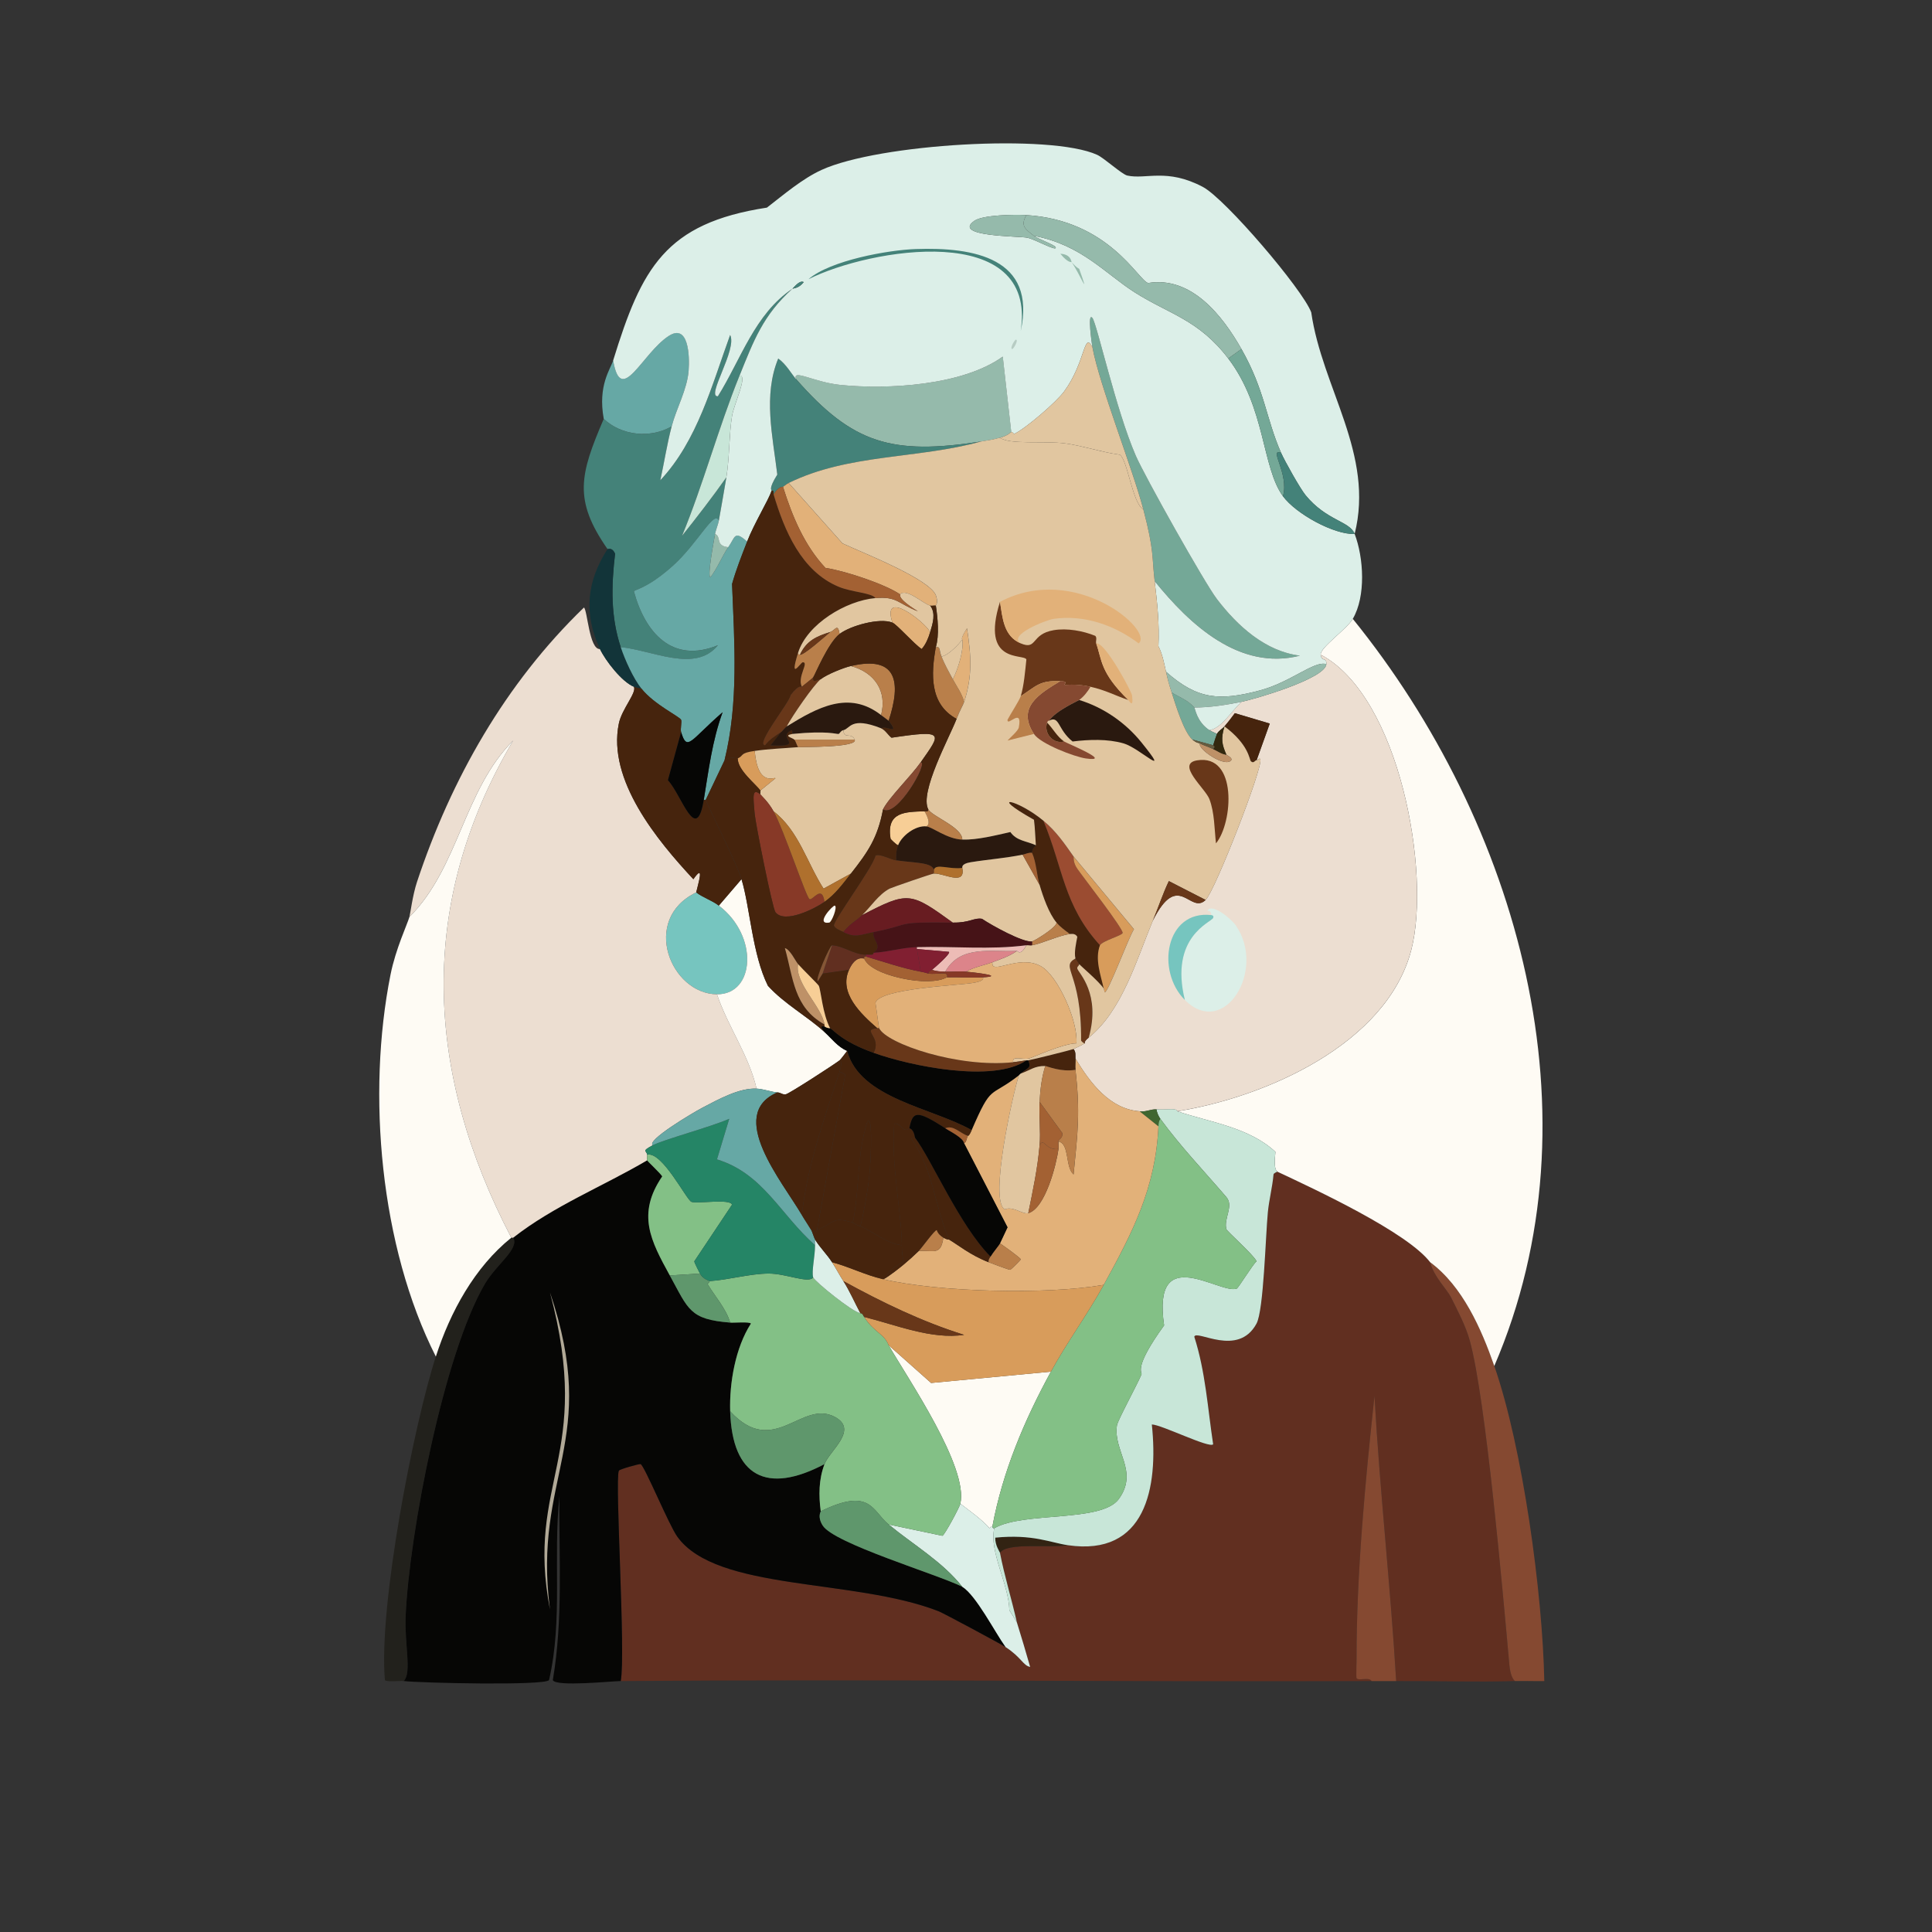 <?xml version="1.0" encoding="UTF-8"?>
<svg id="Layer_1" data-name="Layer 1" xmlns="http://www.w3.org/2000/svg" viewBox="0 0 1186.94 1186.94">
  <rect x="0" y="0" width="1186.94" height="1186.94" fill="#333333" stroke="none"/>
  <defs>
    <style>
      .great_grandmother-cls-1 {
        fill: #f7ce96;
      }

      .great_grandmother-cls-1, .great_grandmother-cls-2, .great_grandmother-cls-3, .great_grandmother-cls-4, .great_grandmother-cls-5, .great_grandmother-cls-6, .great_grandmother-cls-7, .great_grandmother-cls-8, .great_grandmother-cls-9, .great_grandmother-cls-10, .great_grandmother-cls-11, .great_grandmother-cls-12, .great_grandmother-cls-13, .great_grandmother-cls-14, .great_grandmother-cls-15, .great_grandmother-cls-16, .great_grandmother-cls-17, .great_grandmother-cls-18, .great_grandmother-cls-19, .great_grandmother-cls-20, .great_grandmother-cls-21, .great_grandmother-cls-22, .great_grandmother-cls-23, .great_grandmother-cls-24, .great_grandmother-cls-25, .great_grandmother-cls-26, .great_grandmother-cls-27, .great_grandmother-cls-28, .great_grandmother-cls-29, .great_grandmother-cls-30, .great_grandmother-cls-31, .great_grandmother-cls-32, .great_grandmother-cls-33, .great_grandmother-cls-34, .great_grandmother-cls-35, .great_grandmother-cls-36, .great_grandmother-cls-37, .great_grandmother-cls-38, .great_grandmother-cls-39, .great_grandmother-cls-40, .great_grandmother-cls-41, .great_grandmother-cls-42 {
        stroke-width: 0px;
      }

      .great_grandmother-cls-2 {
        fill: #5f976c;
      }

      .great_grandmother-cls-3 {
        fill: #46240d;
      }

      .great_grandmother-cls-4 {
        fill: #74a897;
      }

      .great_grandmother-cls-5 {
        fill: #612f20;
      }

      .great_grandmother-cls-6 {
        fill: #76c5bf;
      }

      .great_grandmother-cls-7 {
        fill: #2a190f;
      }

      .great_grandmother-cls-8 {
        fill: #873927;
      }

      .great_grandmother-cls-9 {
        fill: #461317;
      }

      .great_grandmother-cls-10 {
        fill: #9b4c31;
      }

      .great_grandmother-cls-11 {
        fill: #95baab;
      }

      .great_grandmother-cls-12 {
        fill: #a36133;
      }

      .great_grandmother-cls-13 {
        fill: #322313;
      }

      .great_grandmother-cls-14 {
        fill: #258566;
      }

      .great_grandmother-cls-15 {
        fill: #448279;
      }

      .great_grandmother-cls-16 {
        fill: #3f6630;
      }

      .great_grandmother-cls-17 {
        fill: #22211c;
      }

      .great_grandmother-cls-18 {
        fill: #123439;
      }

      .great_grandmother-cls-19 {
        fill: #dcefe8;
      }

      .great_grandmother-cls-20 {
        fill: #d89c5b;
      }

      .great_grandmother-cls-21 {
        fill: #e2b179;
      }

      .great_grandmother-cls-22 {
        fill: #e1c6a0;
      }

      .great_grandmother-cls-23 {
        fill: #c8e6d8;
      }

      .great_grandmother-cls-24 {
        fill: #dc848a;
      }

      .great_grandmother-cls-25 {
        fill: #be9167;
      }

      .great_grandmother-cls-26 {
        fill: #af702d;
      }

      .great_grandmother-cls-27 {
        fill: #b1a997;
      }

      .great_grandmother-cls-28 {
        fill: #b7ccc3;
      }

      .great_grandmother-cls-29 {
        fill: #b97f4a;
      }

      .great_grandmother-cls-30 {
        fill: #33280e;
      }

      .great_grandmother-cls-31 {
        fill: #811f31;
      }

      .great_grandmother-cls-32 {
        fill: #854931;
      }

      .great_grandmother-cls-33 {
        fill: #83c086;
      }

      .great_grandmother-cls-34 {
        fill: #855635;
      }

      .great_grandmother-cls-35 {
        fill: #655c3f;
      }

      .great_grandmother-cls-36 {
        fill: #ecded1;
      }

      .great_grandmother-cls-37 {
        fill: #edbcb6;
      }

      .great_grandmother-cls-38 {
        fill: #fefbf4;
      }

      .great_grandmother-cls-39 {
        fill: #060605;
      }

      .great_grandmother-cls-40 {
        fill: #681c21;
      }

      .great_grandmother-cls-41 {
        fill: #66a8a5;
      }

      .great_grandmother-cls-42 {
        fill: #683719;
      }
    </style>
  </defs>
  <g>
    <g>
      <path class="great_grandmother-cls-5" d="m878.62,775.45c2.28,8.96,10.41,16.75,12.75,21.44,4.15,8.3,9.13,17.72,11.59,26.66,9.89,35.97,20.33,155.02,24.34,199.37.23,2.54,1.09,8.14,3.48,9.85-24.27.7-48.73-.12-73.02,0-3.45-57.99-10.05-116.62-13.33-175.03-5.66,52.17-11.08,109.32-11.01,161.7,0,1.98-.33,11.12,0,11.59,1.28,1.82,7.78-1,9.27,1.74-153.76.55-307.58-1.19-461.33,0,3.16-16.7-3.75-123.32-1.16-129.24.4-.91,12.67-4.28,13.33-4.06,2.37.79,17.39,37.39,22.6,44.63,24.29,33.69,108.32,25.42,160.54,45.79,2.78,1.09,37.97,19.95,41.15,22.02,9.72,6.33,10.81,11.46,15.07,12.17-2.57-9.14-5.32-18.17-8.11-27.24-3.24-14.4-7.6-28.38-10.43-42.89,4.4-6.5,29.58-2.82,41.73-4.64,47.83,7,55.67-35.24,51.58-74.18,5.91.1,35.56,14.9,37.67,12.17-3.36-22.11-4.71-44.67-11.59-66.07,1.18-4.74,26.93,12.98,38.25-8.11,4.41-8.21,5.52-53.47,6.95-68.39.74-7.67,2.79-15.34,3.48-23.18.08-.9,2.31-1.59,2.32-1.74,23.35,10.94,79.62,37.12,93.89,55.64Z"/>
      <path class="great_grandmother-cls-32" d="m918.03,839.21c17.42,49.95,29.68,139.59,30.72,193.57-5.98.12-11.99-.17-17.97,0-2.39-1.71-3.25-7.31-3.48-9.85-4.01-44.35-14.45-163.4-24.34-199.37-2.46-8.94-7.44-18.36-11.59-26.66-2.35-4.69-10.47-12.48-12.75-21.44,19.95,14.73,31.48,41,39.41,63.75Z"/>
      <path class="great_grandmother-cls-32" d="m857.75,1032.78c-5.02.02-10.05-.02-15.07,0-1.5-2.74-7.99.08-9.27-1.74-.33-.47,0-9.61,0-11.59-.07-52.38,5.35-109.53,11.01-161.7,3.28,58.4,9.88,117.04,13.33,175.03Z"/>
      <path class="great_grandmother-cls-13" d="m656.06,949.32c-12.15,1.81-37.33-1.87-41.73,4.64-.09-.48-3.03-4.59-2.9-9.27,23.04-2.3,33.93,3.07,44.63,4.64Z"/>
    </g>
    <g>
      <path class="great_grandmother-cls-17" d="m248.05,1032.78c-2.22-.26-10.68.71-11.59-.58-3.99-45.75,17.7-156.67,31.3-198.79,8.82-27.34,23.77-54.86,46.36-73.02.24-.19.92.19,1.16,0,3.96,6.85-10.3,16.34-17.39,28.4-25.26,42.95-46.56,153.78-48.68,204.01-.75,17.81,3.86,34.78-1.16,39.99Z"/>
      <g>
        <path class="great_grandmother-cls-39" d="m397.58,712.86c.27.62,8.09,7.9,9.27,9.85-15.85,23.23-7.01,39.61,4.64,60.85,11.56,21.09,12.2,26.99,37.09,28.98,2.43.19,11.8-.67,12.75.58-9.55,14.79-13.29,36.55-12.75,53.9,1.25,40.15,22.49,51.23,57.96,32.46-3.59,9.47-3.59,19.17-2.32,28.98.06.43-2.19,3.22,1.16,8.69,6.78,11.08,69.99,29.87,85.78,37.67,8.51,5.25,19.97,27.75,26.66,37.09-3.18-2.07-38.36-20.94-41.15-22.02-52.22-20.36-136.25-12.1-160.54-45.79-5.22-7.23-20.23-43.83-22.6-44.63-.66-.22-12.93,3.15-13.33,4.06-2.59,5.92,4.32,112.54,1.16,129.24-5.54.04-39.84,3.66-41.73-.58,6.38-37.56,3.7-75.14,4.06-113.01-3.99,37.85,2.23,75.5-6.38,113.01-2.74,3.53-79.39,1.76-89.25.58,5.01-5.21.4-22.18,1.16-39.99,2.13-50.22,23.43-161.05,48.68-204.01,7.09-12.06,21.35-21.55,17.39-28.4,24.92-19.55,55.13-31.54,82.3-47.52Z"/>
        <path class="great_grandmother-cls-27" d="m337.88,794c31.18,91.95-10.74,112.37,0,194.73-15.17-78.52,26.93-93.66,0-194.73Z"/>
      </g>
    </g>
  </g>
  <path class="great_grandmother-cls-6" d="m441.63,556.38c24.63,18.66,22.19,54.68-1.16,54.48-28.5-.24-46.94-46.06-12.75-62.59,4.34,3.3,9.55,4.81,13.91,8.11Z"/>
  <path class="great_grandmother-cls-38" d="m645.63,842.68c-16.34,29.94-29.64,61.36-35.93,95.05-.44-.52-1.67,1.24-1.74,1.16-5.27-5.84-11.79-10.29-17.97-15.07,5.1-22.42-31.8-76.18-44.05-97.37q13.04,11.59,26.08,23.18,36.8-3.48,73.6-6.95Z"/>
  <g>
    <path class="great_grandmother-cls-36" d="m368.6,398.74c3.33,7.12,13.52,20.25,20.86,23.18,1.82,3.64-7.43,13.62-9.27,22.6-7.13,34.71,23.6,71.82,45.79,95.63,7.09-10.15,2.99,2.5,1.74,8.11-34.19,16.53-15.75,62.35,12.75,62.59,6.7,19.8,19.76,37.76,24.34,57.96-10.51-.48-22.92,6.28-33.04,11.59-6.72,3.53-34.82,20.33-30.72,23.18-7.27,3.8-3.74,3.24-3.48,5.8.13,1.31-.23,2.97,0,3.48-27.17,15.98-57.38,27.98-82.3,47.52-.24.19-.92-.19-1.16,0-53.03-101.71-58.08-205.04,1.16-305.43-30.54,30.59-33.37,78.06-63.75,108.38.57-1.98,1.97-13.4,4.64-21.44,20.99-63.3,54.38-122.12,102.58-168.65,2.15,1.45,3.27,26.01,9.85,25.5Z"/>
    <path class="great_grandmother-cls-38" d="m918.03,839.21c-7.93-22.76-19.46-49.02-39.41-63.75-14.27-18.52-70.54-44.69-93.89-55.64.04-.67-2.51.37-1.16-12.17-16.28-15.09-39.77-18.05-60.27-24.92,53.97-8.61,128.68-41.18,143.73-99.11,12.2-46.96-6.94-155.65-55.64-181.4-.42-4.44,15.89-15.54,19.71-22.02,101.57,125.47,153.11,305.21,86.93,459.01Z"/>
    <path class="great_grandmother-cls-38" d="m314.12,760.39c-22.6,18.16-37.54,45.69-46.36,73.02-34.26-67.65-42.49-161.38-27.82-234.72,3.15-15.75,10.3-30.87,11.59-35.35,30.39-30.32,33.21-77.79,63.75-108.38-59.24,100.39-54.19,203.72-1.16,305.43Z"/>
    <path class="great_grandmother-cls-38" d="m506.54,634.04c4.42,4,8.13,9.16,13.91,11.59-1.03,1.36-3.99,5.3-4.64,5.8-3.31,2.55-31.1,20.58-33.04,20.86-2.26.33-2.97-1.07-5.22-1.16-2.8-.11-8.75-2.14-12.75-2.32-4.59-20.2-17.64-38.15-24.34-57.96,23.35.2,25.79-35.82,1.16-54.48q6.95-8.11,13.91-16.23c5.23,17.15,6.62,46.25,16.23,65.49,10.12,11.16,23.73,18.39,34.77,28.4Z"/>
    <g>
      <path class="great_grandmother-cls-36" d="m723.29,682.72c-.33-2.21-6.54-.75-12.75-1.16-3.76-.25-6.63,1.77-10.43,1.16-18.13-1.36-30.23-17.09-39.41-32.46-.1-2.25.38-3.76-1.16-5.8,1.58-.66,5.52-2.62,6.95-3.48.18-.11-1.06-.75,2.32-3.48,20.63-16.61,29.43-47.86,39.41-71.87,15.86-31.5,22.84-3.41,32.46-12.75,5.79-5.62,35.39-81.68,33.61-86.35-.55-1.45-1.38.88-2.32.58q4.06-11.3,8.11-22.6l-21.44-6.38c-2.05,2.75-4.13,5.51-6.38,8.11-1.48,1.72-3.3,2.34-4.64,4.64-1.48-.85-3.22-1.38-4.64-2.32,7.17-.98,13.36-11.32,19.71-17.39,8.09-1.62,51.59-14.27,52.16-23.18.28-4.41-3.05-1.29-3.48-5.8,48.69,25.75,67.84,134.45,55.64,181.4-15.05,57.92-89.76,90.5-143.73,99.11Z"/>
      <path class="great_grandmother-cls-19" d="m727.93,614.34c-9.6-39,16.35-47.72,17.39-50.42.67-1.73-1.15-1.63-1.16-1.74-.23-3.52-2.49-2.13-2.32-2.9,3-4.42,14.55,5.18,17.39,9.27,18.95,27.38-7.12,69.92-31.3,45.79Z"/>
      <path class="great_grandmother-cls-6" d="m744.16,562.18c0,.1,1.83,0,1.16,1.74-1.04,2.7-26.99,11.42-17.39,50.42-17.95-17.92-11.8-55.28,16.23-52.16Z"/>
    </g>
  </g>
  <g>
    <path class="great_grandmother-cls-15" d="m454.38,230.67c-13.06,32.25-22.36,67.09-35.35,98.53,9.32-11.7,18.58-23.65,27.24-35.93-1.43,8.83-3.1,17.82-4.64,26.66-2.57-7.25-13.14,14.23-28.4,27.82-16,14.25-23.32,14.29-23.76,15.65,6.91,25.39,23.61,44.51,51.58,33.04-13.84,17.26-40.34,2.98-59.69,1.16-6.23-18.75-5.82-37.61-3.48-57.38-1.87-4.35-4.47-2.67-4.64-2.9-21.15-30.32-16.94-45.87-2.32-79.98,10.76,10.23,28.52,12.22,41.73,4.64-2.82,10.82-4.59,22.25-6.95,33.04,22.72-24.18,31.67-58.42,42.89-89.25,4.54,8.81-15,38.1-7.53,37.67,14.07-22.48,22.65-50.62,45.79-66.07-18.11,16.34-23.74,31.8-32.46,53.32Z"/>
    <path class="great_grandmother-cls-41" d="m412.65,261.96c-13.21,7.58-30.97,5.6-41.73-4.64-3.75-20.48,4.11-30.48,5.8-35.93,4.85,28.65,17.75-4.43,34.19-15.07,12.07-7.8,12.89,12.01,12.17,21.44-.87,11.38-7.59,23.29-10.43,34.19Z"/>
    <path class="great_grandmother-cls-18" d="m381.35,397.58c2.6,7.82,7.7,19.17,12.75,25.5-1.3-.22-3.51-.71-4.64-1.16-7.35-2.93-17.54-16.07-20.86-23.18-10.09-21.58-8.21-41.53,4.64-61.43.16.23,2.76-1.45,4.64,2.9-2.34,19.77-2.75,38.62,3.48,57.38Z"/>
    <path class="great_grandmother-cls-41" d="m441.63,319.92c-.35,2-2.01,6.16-2.32,8.11-.54,3.41-4.9,25.71-2.9,26.66,4.19-5.3,7.6-13.76,11.01-18.55,4.36-6.12,3.55-10.6,11.59-3.48-3.37,8.65-6.74,17.13-9.27,26.08,1.43,36.08,4.11,73.02-4.64,108.38l-11.59,24.34h-1.16c3-18.12,5.16-36.31,11.59-53.9-19.95,17.33-21.74,24.52-25.5,12.17-.55-1.82.58-6.38,0-7.53-1.04-2.07-16.56-9.36-24.34-19.13-5.05-6.33-10.15-17.68-12.75-25.5,19.36,1.82,45.85,16.1,59.69-1.16-27.97,11.48-44.67-7.65-51.58-33.04.44-1.35,7.76-1.4,23.76-15.65,15.25-13.59,25.83-35.07,28.4-27.82Z"/>
    <path class="great_grandmother-cls-11" d="m621.29,265.44c-.36.15-2.33,2.27-6.95,3.48-4.52,1.18-7.02,1.61-11.59,2.32-54.76,8.44-78.83,1.46-113.59-38.25-2.54-6.63,10.77,1.8,27.24,3.48,29.14,2.97,75.18.32,99.68-17.39q2.61,23.18,5.22,46.36Z"/>
    <path class="great_grandmother-cls-4" d="m709.38,357.01c-1.78-14.95-.18-18.25-6.95-44.05-6.54-24.91-26.96-76.34-31.3-99.68-.34-1.86-3.21-21.86,0-17.97,2.82,3.43,14.3,56.13,26.66,84.62,5.47,12.6,42.15,78.02,49.84,88.09,12.61,16.52,29.73,32.15,51,34.77-37.21,9.48-67.85-19.24-89.25-45.79Z"/>
    <path class="great_grandmother-cls-15" d="m489.15,232.98c34.76,39.71,58.84,46.7,113.59,38.25-38.85,10.83-81.43,7.44-118.23,25.5-1.31.64-2.23,1.56-3.48,2.32-.32.19-2.47-.6-5.8,4.64-.25-.83.6-2.38-1.16-2.32.16-.5-2.34-.5,3.48-9.85-2.81-23.52-8.76-48.66.58-71.29,4.92,3.49,8.09,9.42,11.01,12.75Z"/>
    <path class="great_grandmother-cls-23" d="m446.26,293.26c-8.66,12.28-17.92,24.23-27.24,35.93,12.99-31.43,22.29-66.28,35.35-98.53,5.29-.2-3.3,16.87-4.64,24.92-1.81,10.87-1.49,25.46-3.48,37.67Z"/>
    <path class="great_grandmother-cls-11" d="m447.42,336.15c-3.42,4.79-6.82,13.25-11.01,18.55-2-.95,2.36-23.25,2.9-26.66,4.14,1.68-.12,7.25,8.11,8.11Z"/>
    <g>
      <path class="great_grandmother-cls-19" d="m832.25,328.03c-3-7.89-17.22-8.03-30.14-23.76-3.34-4.06-12.83-20.99-15.07-26.08-9.34-21.24-9.96-38.43-24.34-63.75-11.74-20.67-30.79-44.95-57.38-40.57-6.2-1.8-24-38.59-74.76-41.73-6.98-.43-26.69-.14-31.88,3.48-14.13,9.85,27.36,9.36,32.46,10.43,5.23,1.1,18.61,8.93,17.39,5.8-.53-1.37-11.07-5.17-13.33-6.95,29.12,5.45,43.84,23.24,62.01,34.77,20.99,13.32,39.16,16.64,57.38,40.57,22.97,30.17,20.61,66.84,33.61,84.62,7.93,10.84,31.5,23.74,44.05,23.18,5.56,14.61,6.99,38.32-1.16,52.16-3.82,6.49-20.13,17.59-19.71,22.02.43,4.51,3.76,1.39,3.48,5.8-7.54-2.28-21.78,11.14-41.15,16.23-24.25,6.37-37.95,5.72-57.38-11.59-1.18-5.3-2.16-10.74-4.64-15.65.67-13.46-.73-26.66-2.32-39.99,21.41,26.54,52.04,55.26,89.25,45.79-21.27-2.63-38.39-18.26-51-34.77-7.69-10.07-44.38-75.5-49.84-88.09-12.36-28.48-23.84-81.19-26.66-84.62-3.21-3.9-.34,16.11,0,17.97-5.31-10.23-4.03,8.99-17.39,27.24-4.72,6.45-23.61,22.78-30.72,26.08-.16.08-.95-1.48-1.74-1.16q-2.61-23.18-5.22-46.36c-24.5,17.71-70.54,20.35-99.68,17.39-16.47-1.68-29.78-10.1-27.24-3.48-2.92-3.33-6.1-9.26-11.01-12.75-9.34,22.63-3.39,47.77-.58,71.29-5.81,9.35-3.31,9.36-3.48,9.85-1.93,5.86-10.67,19.99-15.07,31.3-8.04-7.13-7.23-2.64-11.59,3.48-8.23-.86-3.98-6.44-8.11-8.11.31-1.95,1.97-6.11,2.32-8.11,1.54-8.84,3.2-17.83,4.64-26.66,1.98-12.21,1.67-26.8,3.48-37.67,1.34-8.06,9.93-25.13,4.64-24.92,8.72-21.52,14.35-36.98,32.46-53.32.33-.22,3.95-.15,6.95-4.06-2.53-1.32-5.52,2.76-6.95,4.06-23.13,15.45-31.72,43.59-45.79,66.07-7.46.43,12.07-28.86,7.53-37.67-11.21,30.84-20.17,65.07-42.89,89.25,2.36-10.79,4.13-22.22,6.95-33.04,2.84-10.9,9.56-22.81,10.43-34.19.72-9.43-.11-29.24-12.17-21.44-16.45,10.63-29.34,43.71-34.19,15.07,17.47-56.65,31.89-84.31,94.47-93.89,10.31-7.95,21.71-17.75,33.61-23.18,35.18-16.06,140.67-22.29,169.23-9.27,4.41,2.01,15.25,12.02,18.55,12.75,11.52,2.55,24.25-4.69,46.36,6.95,13.88,7.31,61.34,62.97,66.65,77.08,6.74,46.78,38.99,87.15,26.66,136.2Z"/>
      <g>
        <g>
          <path class="great_grandmother-cls-11" d="m762.7,214.44l-8.11,5.8c-18.21-23.93-36.38-27.25-57.38-40.57-18.18-11.53-32.9-29.33-62.01-34.77-5.23-4.14-8.53-5.99-4.64-12.75,50.77,3.14,68.56,39.93,74.76,41.73,26.58-4.38,45.63,19.9,57.38,40.57Z"/>
          <path class="great_grandmother-cls-4" d="m762.7,214.44c14.39,25.32,15,42.51,24.34,63.75-7.96-3.01,5.09,12.81,1.16,26.66-13-17.78-10.65-54.44-33.61-84.62l8.11-5.8Z"/>
          <path class="great_grandmother-cls-15" d="m787.05,278.19c2.24,5.09,11.73,22.02,15.07,26.08,12.92,15.73,27.14,15.87,30.14,23.76-12.55.56-36.12-12.34-44.05-23.18,3.93-13.85-9.12-29.67-1.16-26.66Z"/>
          <path class="great_grandmother-cls-11" d="m630.56,132.14c-3.89,6.76-.6,8.61,4.64,12.75,2.26,1.79,12.8,5.58,13.33,6.95,1.22,3.14-12.16-4.7-17.39-5.8-5.09-1.07-46.58-.58-32.46-10.43,5.18-3.61,24.9-3.91,31.88-3.48Z"/>
        </g>
        <path class="great_grandmother-cls-15" d="m562.75,153c35.33-1.22,74.19,5.37,64.33,50.42,10.48-68.16-92.79-50.82-130.4-31.88,13.52-11.6,48.85-17.95,66.07-18.55Z"/>
        <path class="great_grandmother-cls-11" d="m658.38,161.12c1.35,1.41,2.88,3.14,4.64,4.06,7.03,19.8.38,3.03-4.64-4.06Z"/>
        <path class="great_grandmother-cls-11" d="m658.38,161.12c-.3-.31-2.16.63-6.95-5.22,6.63.32,6.7,4.86,6.95,5.22Z"/>
        <path class="great_grandmother-cls-15" d="m486.83,177.35c1.44-1.3,4.43-5.38,6.95-4.06-3.01,3.91-6.62,3.83-6.95,4.06Z"/>
        <path class="great_grandmother-cls-28" d="m624.19,208.64c1.71.3-1.62,5.92-2.32,5.8-1.71-.3,1.62-5.92,2.32-5.8Z"/>
      </g>
    </g>
    <path class="great_grandmother-cls-4" d="m733.73,434.67c.56.65,1.47,8.75,9.27,13.91,1.41.94,3.15,1.46,4.64,2.32-.18.32-2.16,6.19-2.32,6.95l-12.75-3.48c-5.19-4.5-10.43-21.65-12.75-28.98,4.98,3.11,9.92,4.67,13.91,9.27Z"/>
    <g>
      <path class="great_grandmother-cls-11" d="m814.86,408.01c-.57,8.91-44.07,21.56-52.16,23.18-9.63,1.93-19.14,3.44-28.98,3.48-3.99-4.6-8.93-6.16-13.91-9.27-1.76-5.55-2.18-6.94-3.48-12.75,19.43,17.31,33.13,17.96,57.38,11.59,19.37-5.09,33.61-18.5,41.15-16.23Z"/>
      <path class="great_grandmother-cls-19" d="m743,448.58c-7.8-5.16-8.71-13.26-9.27-13.91,9.84-.03,19.35-1.55,28.98-3.48-6.34,6.07-12.54,16.41-19.71,17.39Z"/>
    </g>
  </g>
  <g>
    <path class="great_grandmother-cls-3" d="m394.1,423.08c7.78,9.76,23.3,17.06,24.34,19.13.58,1.15-.55,5.71,0,7.53l-8.11,29.56c8.6,9.38,17.43,39.92,22.02,12.17h1.16c5.12,11.5,19.26,39.62,22.02,48.68q-6.95,8.11-13.91,16.23c-4.36-3.3-9.56-4.82-13.91-8.11,1.25-5.61,5.35-18.26-1.74-8.11-22.18-23.81-52.91-60.92-45.79-95.63,1.85-8.99,11.09-18.96,9.27-22.6,1.12.45,3.34.93,4.64,1.16Z"/>
    <path class="great_grandmother-cls-39" d="m432.35,491.47c-4.6,27.75-13.43-2.79-22.02-12.17l8.11-29.56c3.76,12.35,5.55,5.16,25.5-12.17-6.43,17.59-8.59,35.77-11.59,53.9Z"/>
  </g>
  <g>
    <path class="great_grandmother-cls-19" d="m609.7,937.73c.06.07-.24,1.29,1.16,1.16-3.32,14.16,8.98,34.6,9.27,50.42.8,1.17,4.51,7.11,4.64,7.53,2.79,9.07,5.54,18.1,8.11,27.24-4.26-.72-5.34-5.84-15.07-12.17-6.69-9.34-18.15-31.84-26.66-37.09-12.15-15.42-30.07-25.77-45.21-38.25q16.52,3.48,33.04,6.95c1.39-.49,10.51-17.48,11.01-19.71,6.18,4.77,12.69,9.23,17.97,15.07.07.08,1.29-1.68,1.74-1.16Z"/>
    <g>
      <path class="great_grandmother-cls-33" d="m499.58,784.73c.59,2.24,24.28,21.5,28.98,22.02,1.42.03,1.73,1.41,2.32,2.32,6.26,9.76,12.27,10.11,15.07,17.39,12.24,21.19,49.14,74.95,44.05,97.37-.51,2.22-9.63,19.21-11.01,19.71q-16.52-3.48-33.04-6.95c-10.12-8.34-10.99-23.13-41.73-8.11-1.27-9.81-1.27-19.51,2.32-28.98,3.19-8.4,21.06-21.08,6.38-28.98-20.5-11.02-37.46,25.8-64.33-3.48-.54-17.35,3.2-39.11,12.75-53.9-.95-1.24-10.32-.39-12.75-.58-2.44-8.57-9.97-16.91-13.91-23.76-.07-.12,1.55-1.07,1.16-1.74,11.81-.73,24.8-4.62,36.51-4.64,10.51-.02,24.68,6.36,27.24,2.32Z"/>
      <path class="great_grandmother-cls-2" d="m506.54,899.48c-35.47,18.78-56.7,7.7-57.96-32.46,26.87,29.28,43.83-7.54,64.33,3.48,14.69,7.9-3.19,20.58-6.38,28.98Z"/>
      <path class="great_grandmother-cls-33" d="m430.04,782.41q-9.27.58-18.55,1.16c-11.65-21.25-20.49-37.62-4.64-60.85-1.18-1.95-9-9.23-9.27-9.85-.23-.51.13-2.17,0-3.48,9.28-2.23,24.2,27.92,27.24,28.98,3.68,1.29,23.85-2.12,24.92,1.74q-11.59,17.39-23.18,34.77c-.1.69,2.76,6.15,3.48,7.53Z"/>
      <path class="great_grandmother-cls-2" d="m545.95,936.57c15.14,12.48,33.05,22.83,45.21,38.25-15.79-7.81-79-26.59-85.78-37.67-3.35-5.48-1.1-8.26-1.16-8.69,30.74-15.01,31.6-.23,41.73,8.11Z"/>
      <path class="great_grandmother-cls-2" d="m435.83,787.05c.39.66-1.23,1.62-1.16,1.74,3.94,6.85,11.46,15.2,13.91,23.76-24.89-1.99-25.53-7.89-37.09-28.98q9.27-.58,18.55-1.16c1.79,3.47,5.61,4.32,5.8,4.64Z"/>
      <path class="great_grandmother-cls-14" d="m500.74,765.02c0,7.03-2.2,15.77-1.16,19.71-2.55,4.05-16.73-2.34-27.24-2.32-11.72.02-24.7,3.9-36.51,4.64-.19-.32-4.01-1.17-5.8-4.64-.72-1.39-3.57-6.84-3.48-7.53q11.59-17.39,23.18-34.77c-1.08-3.86-21.24-.45-24.92-1.74-3.04-1.06-17.96-31.21-27.24-28.98-.26-2.56-3.79-2,3.48-5.8,6.69-3.5,35.43-11.17,46.94-16.23l-7.53,24.92c28.41,8.7,38.84,33.77,60.27,52.74Z"/>
      <path class="great_grandmother-cls-41" d="m464.81,668.81c4,.18,9.95,2.21,12.75,2.32-31.59,13.7,3.09,54.85,15.07,75.34,1.9,3.25,3.96,6.17,5.8,9.27.51.86,1.82,4.98,2.32,5.8v3.48c-21.44-18.97-31.87-44.04-60.27-52.74l7.53-24.92c-11.52,5.06-40.25,12.73-46.94,16.23-4.1-2.85,24-19.65,30.72-23.18,10.11-5.31,22.52-12.07,33.04-11.59Z"/>
    </g>
    <g>
      <path class="great_grandmother-cls-23" d="m723.29,682.72c20.5,6.87,43.99,9.83,60.27,24.92-1.35,12.54,1.2,11.5,1.16,12.17,0,.14-2.24.84-2.32,1.74-.69,7.85-2.74,15.51-3.48,23.18-1.44,14.92-2.55,60.18-6.95,68.39-11.32,21.1-37.07,3.37-38.25,8.11,6.88,21.4,8.24,43.96,11.59,66.07-2.11,2.73-31.76-12.07-37.67-12.17,4.09,38.95-3.75,81.18-51.58,74.18-10.7-1.57-21.58-6.93-44.63-4.64-.14,4.69,2.8,8.8,2.9,9.27,2.83,14.51,7.19,28.49,10.43,42.89-.13-.42-3.84-6.37-4.64-7.53-.3-15.82-12.59-36.26-9.27-50.42,18.12-10.44,65.91-3.35,76.5-17.97,12.41-17.13-3.58-29.28-1.16-45.21.48-3.15,12.33-24.75,15.07-31.3.67-1.6-5.35-3.49,13.91-30.14-7.62-51.86,34.17-18.88,44.63-22.6.98-.35,9.7-14.65,12.17-16.81-1.99-4.11-18.19-18.4-18.55-19.71-1.78-6.52,4.71-14.19,0-19.71-13.5-15.75-28.37-31.34-40.57-48.1-1.05-1.44-2.18-3.96-2.32-5.8,6.21.41,12.42-1.05,12.75,1.16Z"/>
      <path class="great_grandmother-cls-33" d="m610.86,938.89c-1.4.13-1.1-1.09-1.16-1.16,6.3-33.69,19.59-65.11,35.93-95.05,9.94-18.21,22.41-35.04,32.46-53.32,17.88-32.54,31.84-59.48,33.61-97.37.09-1.97-.11-2.88,1.16-4.64,12.2,16.76,27.06,32.36,40.57,48.1,4.71,5.51-1.78,13.19,0,19.71.36,1.31,16.56,15.59,18.55,19.71-2.47,2.16-11.19,16.46-12.17,16.81-10.46,3.73-52.24-29.26-44.63,22.6-19.26,26.64-13.24,28.54-13.91,30.14-2.74,6.55-14.59,28.15-15.07,31.3-2.42,15.93,13.57,28.07,1.16,45.21-10.59,14.62-58.38,7.53-76.5,17.97Z"/>
    </g>
    <path class="great_grandmother-cls-16" d="m710.54,681.57c.13,1.84,1.27,4.36,2.32,5.8-1.27,1.76-1.07,2.66-1.16,4.64l-11.59-9.27c3.8.61,6.67-1.4,10.43-1.16Z"/>
    <path class="great_grandmother-cls-19" d="m511.17,775.45c2.42,3.79,4.52,7.78,6.95,11.59,3.92,6.13,6.98,13.28,10.43,19.71-4.7-.52-28.39-19.78-28.98-22.02-1.04-3.93,1.16-12.68,1.16-19.71v-3.48c2.96,4.87,7.39,9.15,10.43,13.91Z"/>
  </g>
  <g>
    <path class="great_grandmother-cls-22" d="m671.13,213.28c4.33,23.34,24.75,74.77,31.3,99.68-6.65-3.46-9.72-30.72-14.49-33.61-10.84-1.45-23.01-5.55-33.61-6.95-12.69-1.69-34.05.93-39.99-3.48,4.62-1.21,6.6-3.33,6.95-3.48.79-.32,1.58,1.23,1.74,1.16,7.11-3.3,26-19.63,30.72-26.08,13.36-18.25,12.08-37.47,17.39-27.24Z"/>
    <path class="great_grandmother-cls-3" d="m771.98,467.13c-.95-.31-1.64,2.28-3.48.58-1.01-.93-1.07-10.15-16.23-21.44,2.24-2.6,4.33-5.36,6.38-8.11l21.44,6.38q-4.06,11.3-8.11,22.6Z"/>
    <path class="great_grandmother-cls-39" d="m506.54,630.56c1.75,1.32,3.28,1.06,3.48,1.16,2.57,1.36,7.11,8.05,26.66,15.07,22.48,8.07,73.55,18.73,93.89,4.64.38-.06.78.06,1.16,0,1.99,4.77.2,4.22-4.64,8.11-.96.77-1.09,1.11-1.16,1.16-18.24,14.17-16.49,4.75-28.98,33.61-24.06-13.72-68.76-19.37-76.5-48.68-5.78-2.44-9.49-7.59-13.91-11.59-4.29-4.89-.01-3.17,0-3.48Z"/>
    <g>
      <path class="great_grandmother-cls-21" d="m700.11,682.72l11.59,9.27c-1.77,37.89-15.74,64.83-33.61,97.37-35.35,6.19-101.38,4.5-135.62-3.48.76-.19,1.71-.74,2.32-1.16,7.48-5.11,13.21-9.98,19.71-16.23,9.74-.31,13.46,2.71,15.07-8.11,2.43,1.37,3.32,1.07,3.48,1.16,5.28,3.06,13.29,9.71,24.34,13.91,2.04.78,12.62,4.85,13.33,4.64.43-.13,6.31-5.93,6.38-6.38.11-.8-11.03-8.69-12.75-9.85,1.53-3.31,3.05-6.57,4.64-9.85q-13.33-25.79-26.66-51.58c1.6-1,1.43-3.09,2.32-4.64.1-.18.56.58,2.32-3.48,12.49-28.86,10.74-19.45,28.98-33.61-3.76,11.76-18.32,76.8-8.69,82.3,4.93-2.26,11.21,3.26,14.49,2.32,10.52-3.02,17.24-29.95,18.55-39.41.2-1.47-.09-3.12,0-4.64,6.95,1.47,3.96,15.66,9.27,20.28,2.57-26.07,4.15-37.99,1.16-64.33-.26-2.26.1-4.67,0-6.95,9.18,15.36,21.28,31.1,39.41,32.46Z"/>
      <path class="great_grandmother-cls-3" d="m659.54,644.47c1.54,2.04,1.06,3.54,1.16,5.8.1,2.29-.26,4.7,0,6.95-8.67,1.61-17.61-2.3-18.55-2.32-6.59-.14-9.28,2.63-15.07,4.64,4.84-3.89,6.62-3.35,4.64-8.11,2.67-.46,26.5-6.4,27.82-6.95Z"/>
      <g>
        <path class="great_grandmother-cls-20" d="m542.47,785.89c34.24,7.98,100.26,9.67,135.62,3.48-10.04,18.28-22.51,35.11-32.46,53.32q-36.8,3.48-73.6,6.95-13.04-11.59-26.08-23.18c-2.8-7.28-8.8-7.63-15.07-17.39,19.93,4.99,41.42,13.98,61.43,11.01-25.96-8.12-50.43-19.99-74.18-33.04-2.44-3.81-4.53-7.8-6.95-11.59,10.77,2.89,20.35,7.88,31.3,10.43Z"/>
        <path class="great_grandmother-cls-42" d="m530.88,809.07c-.59-.91-.89-2.29-2.32-2.32-3.45-6.43-6.51-13.58-10.43-19.71,23.76,13.04,48.23,24.92,74.18,33.04-20.01,2.97-41.5-6.02-61.43-11.01Z"/>
      </g>
      <path class="great_grandmother-cls-3" d="m596.95,694.32c-1.75,4.05-2.21,3.3-2.32,3.48-4.99-1.6-8.84-6.83-13.91-4.64-17.6-11.32-19.93-10.53-22.02,0-3.97,3.29-4.7-3.11-9.27-2.9-2.27,23.81,4.64,56.26,4.64,74.76-9.61-1.09-16.92-8.19-25.5-11.59,2.38-9.45,5.02-24.65,5.8-34.19,1.46-17.97,1.38-48.61-4.64-17.39-2.67,13.87-2.56,34.38-5.8,49.26-12.86-3.76-10.65-.21-22.02,4.64q8.69-47.81,17.39-95.63l-3.48-1.74c.32-.99,1.93-6.83,0-6.95.65-.5,3.61-4.44,4.64-5.8,7.75,29.31,52.44,34.96,76.5,48.68Z"/>
      <path class="great_grandmother-cls-3" d="m515.81,651.43c1.93.12.32,5.96,0,6.95-9.35,28.8-19.97,58.05-23.18,88.09-11.98-20.49-46.66-61.65-15.07-75.34,2.25.09,2.95,1.49,5.22,1.16,1.93-.28,29.72-18.32,33.04-20.86Z"/>
      <path class="great_grandmother-cls-3" d="m523.92,751.11c.25.07.75.78,4.64,2.32,8.58,3.4,15.89,10.5,25.5,11.59,0,8.1,1.38,9.41,1.16,9.85-.36.75-10.56,5.08-10.43,9.85-.61.42-1.56.97-2.32,1.16-10.95-2.55-20.53-7.54-31.3-10.43-3.04-4.76-7.47-9.04-10.43-13.91-.5-.82-1.81-4.93-2.32-5.8,3.63,2.5,3.32.07,3.48,0,11.37-4.85,9.16-8.39,22.02-4.64Z"/>
      <path class="great_grandmother-cls-3" d="m501.9,755.75c-.16.07.16,2.5-3.48,0-1.83-3.1-3.9-6.03-5.8-9.27,3.22-30.05,13.84-59.29,23.18-88.09l3.48,1.74q-8.69,47.81-17.39,95.63Z"/>
      <path class="great_grandmother-cls-22" d="m642.16,654.91c-2.26,7.27-3.08,14.44-3.48,22.02-.46,8.74.73,18.01,0,26.66-1.19,14.07-4.15,27.92-6.95,41.73-3.28.94-9.56-4.58-14.49-2.32-9.63-5.5,4.94-70.54,8.69-82.3.06-.05.2-.39,1.16-1.16,5.78-2,8.48-4.77,15.07-4.64Z"/>
      <path class="great_grandmother-cls-3" d="m558.7,693.16c3.01.85,3.27,5.53,3.48,5.8l-2.32.58c13.81,20.12,13.7,39.16,23.18,62.01-.16-.09-1.04.21-3.48-1.16-1.7-.96-3.44-2.63-4.06-4.64-1.25-.18-9.24,11.05-11.01,12.75-6.5,6.25-12.23,11.11-19.71,16.23-.12-4.77,10.07-9.1,10.43-9.85.22-.45-1.16-1.76-1.16-9.85,0-18.5-6.91-50.95-4.64-74.76,4.58-.21,5.3,6.19,9.27,2.9Z"/>
      <path class="great_grandmother-cls-29" d="m660.7,657.22c2.99,26.35,1.41,38.26-1.16,64.33-5.31-4.63-2.32-18.82-9.27-20.28.09-1.55,2.85-1.89,2.32-5.22q-6.95-9.56-13.91-19.13c.4-7.58,1.21-14.75,3.48-22.02.93.02,9.87,3.93,18.55,2.32Z"/>
      <path class="great_grandmother-cls-3" d="m562.18,698.95c9.99,13.07,27.35,53.92,46.36,73.02-.65,1.11-1.44,2.05-1.16,3.48-11.05-4.2-19.06-10.85-24.34-13.91-9.48-22.85-9.37-41.89-23.18-62.01l2.32-.58Z"/>
      <path class="great_grandmother-cls-12" d="m650.27,705.91c-1.31,9.46-8.03,36.39-18.55,39.41,2.81-13.81,5.77-27.66,6.95-41.73,2.85-5.11,3.3,3.25,11.59,2.32Z"/>
      <path class="great_grandmother-cls-12" d="m650.27,701.27c-.09,1.52.2,3.16,0,4.64-8.29.93-8.74-7.43-11.59-2.32.73-8.65-.46-17.92,0-26.66q6.95,9.56,13.91,19.13c.53,3.32-2.22,3.67-2.32,5.22Z"/>
      <path class="great_grandmother-cls-29" d="m607.38,775.45c-.28-1.43.51-2.36,1.16-3.48,1.47-2.53,5.26-6.96,5.8-8.11,1.72,1.16,12.86,9.05,12.75,9.85-.06.45-5.94,6.25-6.38,6.38-.71.21-11.29-3.86-13.33-4.64Z"/>
      <path class="great_grandmother-cls-29" d="m579.56,760.39c-1.61,10.82-5.33,7.8-15.07,8.11,1.77-1.7,9.76-12.93,11.01-12.75.62,2.01,2.35,3.68,4.06,4.64Z"/>
      <g>
        <path class="great_grandmother-cls-39" d="m580.72,693.16c3.44,2.21,11.07,5.85,11.59,9.27q13.33,25.79,26.66,51.58c-1.59,3.28-3.11,6.54-4.64,9.85-.53,1.16-4.32,5.58-5.8,8.11-19.02-19.1-36.37-59.95-46.36-73.02-.21-.27-.47-4.95-3.48-5.8,2.1-10.53,4.42-11.32,22.02,0Z"/>
        <path class="great_grandmother-cls-12" d="m594.63,697.79c-.88,1.54-.72,3.64-2.32,4.64-.52-3.42-8.15-7.06-11.59-9.27,5.07-2.19,8.92,3.04,13.91,4.64Z"/>
      </g>
      <path class="great_grandmother-cls-3" d="m528.56,753.43c-3.89-1.54-4.39-2.25-4.64-2.32,3.24-14.88,3.12-35.39,5.8-49.26,6.02-31.22,6.09-.59,4.64,17.39-.77,9.54-3.42,24.75-5.8,34.19Z"/>
    </g>
    <g>
      <path class="great_grandmother-cls-3" d="m475.24,303.69c6.61,22.22,17.02,47.23,39.99,56.8,8.14,3.39,20.4,3.72,22.6,6.95-18.01,1.56-41.97,15.91-47.52,33.61-5.67,18.1,1.57,5.78,2.9,5.8,4.04.04-3.6,8.92-.58,15.07-.26.35-1.55-1.91-6.95,5.22-.4,4.22-21.82,30.3-15.65,30.72,2.82-3.71,6.05-5.62,9.85-8.11l-6.38,8.11c22.35,1.2,2.84-4.76,12.75-9.27.89-.17.46,2.33.58,2.32-6.07,1.09.29,2.44,1.16,3.48,1.04,1.23,1.39,3.27,2.32,4.64-8.9.76-17.82,1.02-26.66,2.32-9.52,1.4-6.4,2.82-10.43,4.64-.51.23-3.62-1.79-8.11,1.16,8.75-35.36,6.07-72.3,4.64-108.38,2.54-8.95,5.9-17.43,9.27-26.08,4.4-11.3,13.14-25.43,15.07-31.3,1.76-.06.91,1.48,1.16,2.32Z"/>
      <path class="great_grandmother-cls-21" d="m574.93,372.08c-1.1-.15-2.52.25-3.48,0-4.21-1.12-14.57-10.99-18.55-6.95-9.12-6.25-33.83-14.46-45.79-16.23-13.02-13.88-20.45-31.92-26.08-49.84,1.25-.76,2.17-1.68,3.48-2.32q16.52,18.55,33.04,37.09c11.46,5.43,53.27,21.66,57.38,31.88,1.71,4.96-.06,5.96,0,6.38Z"/>
      <path class="great_grandmother-cls-7" d="m569.13,507.7c3.72.38,12.74,7.81,22.02,8.11,9.19.3,20.48-2.61,29.56-4.64,3.79,5.49,9.95,5.48,15.65,8.11.05.65-2.16,1.33-2.32,4.64-2.14-.28-3.76.74-5.8,1.16-10.56,2.16-21.29,2.91-31.88,4.64-6.43,1.05-4.91,3.43-5.22,3.48-7.46,1.17-16.27-2.97-17.39,1.16-1.46-4.6-11.16-4.1-23.18-5.8-.18-3.14-.02-6.33,1.16-9.27,2.42-6.04,10.78-12.27,17.39-11.59Z"/>
      <path class="great_grandmother-cls-3" d="m641,504.22c12.13,28.96,12.42,52.04,34.77,76.5-3.24,8.61.44,18.14,2.32,26.66-3.05-4.59-14.52-14.15-15.07-15.07-.52-.86-2.27-3.27-2.32-3.48-.9-3.68.43-9.51,1.16-13.33-1.54-2.58-4.28-1.47-4.64-1.74-2.92-2.21-5.7-4.11-8.11-6.95-4.73-5.57-8.37-16.12-10.43-23.18-1.74-5.95-2-13.89-4.64-19.71.16-3.31,2.37-3.99,2.32-4.64-.4-5.19-.49-10.46-1.16-15.65-29.4-16.51-9.92-12.47,5.8.58Z"/>
      <path class="great_grandmother-cls-10" d="m659.54,526.24c.23.32-.58,3.35,2.32,7.53,3.51,5.07,28.48,37.09,27.82,39.41-.47,1.65-12.21,4.72-13.91,7.53-22.35-24.46-22.65-47.54-34.77-76.5,7.75,6.43,12.87,13.9,18.55,22.02Z"/>
      <path class="great_grandmother-cls-20" d="m678.09,607.38c-1.88-8.52-5.56-18.05-2.32-26.66,1.7-2.82,13.44-5.88,13.91-7.53.66-2.32-24.31-34.34-27.82-39.41-2.9-4.19-2.09-7.21-2.32-7.53q18.55,22.31,37.09,44.63c-3.26,4.95-15.74,38.78-17.97,38.83l-.58-2.32Z"/>
      <path class="great_grandmother-cls-29" d="m578.4,403.38c1.98,4.82,4.49,9.33,6.95,13.91,2.47,4.59,5.61,8.7,6.95,13.91-.74,2.27-2.53,4.92-4.64,10.43-16.65-9.03-15.69-27.44-12.75-44.05,2.94-.61,1.92,2.01,3.48,5.8Z"/>
      <path class="great_grandmother-cls-42" d="m663.02,592.31c-.01,1.18-1.6,1.43-1.16,2.9.75,2.49,14.64,15.53,6.95,42.31-3.38,2.72-2.14,3.37-2.32,3.48-.69.13-2.32-1.52-2.32-1.74.32-42.4-13.18-44.92-3.48-50.42.05.2,1.8,2.61,2.32,3.48Z"/>
      <path class="great_grandmother-cls-21" d="m592.31,431.19c-1.35-5.21-4.48-9.32-6.95-13.91,3.22-6.1,6.96-18.33,5.8-24.34.26-.35-1.71.38,2.9-6.95,2.57,16.68,3.46,29.2-1.74,45.21Z"/>
      <path class="great_grandmother-cls-22" d="m585.36,417.28c-2.46-4.57-4.97-9.09-6.95-13.91,4.29-.84,10.26-7.17,12.75-10.43,1.16,6.01-2.57,18.25-5.8,24.34Z"/>
      <g>
        <path class="great_grandmother-cls-22" d="m614.34,268.92c5.94,4.41,27.3,1.79,39.99,3.48,10.6,1.41,22.78,5.5,33.61,6.95,4.77,2.89,7.84,30.15,14.49,33.61,6.78,25.8,5.17,29.1,6.95,44.05,1.59,13.33,2.99,26.53,2.32,39.99,2.47,4.9,3.45,10.35,4.64,15.65,1.3,5.81,1.72,7.2,3.48,12.75,2.32,7.33,7.56,24.48,12.75,28.98,2.68,2.32,4.26,2.09,4.64,2.32-1.68,3.46,15.43,15.01,19.13,10.43,1.22-1.47-2.81-3.27-2.9-3.48-2.75-6.36-3.51-9.74-1.16-17.39,15.15,11.3,15.22,20.51,16.23,21.44,1.84,1.7,2.52-.89,3.48-.58.94.3,1.77-2.03,2.32-.58,1.78,4.68-27.83,80.73-33.61,86.35q-11.3-5.8-22.6-11.59c-3.75,7.92-6.49,16.26-9.85,24.34-9.98,24-18.78,55.25-39.41,71.87,7.68-26.78-6.2-39.81-6.95-42.31-.44-1.46,1.15-1.72,1.16-2.9.55.92,12.02,10.47,15.07,15.07l.58,2.32c2.22-.05,14.71-33.88,17.97-38.83q-18.55-22.31-37.09-44.63c-5.68-8.12-10.8-15.59-18.55-22.02-15.71-13.05-35.2-17.09-5.8-.58.67,5.19.76,10.46,1.16,15.65-5.69-2.63-11.85-2.63-15.65-8.11-9.07,2.02-20.37,4.93-29.56,4.64.15-7.51-18.59-14.27-20.86-18.55-5.57-10.49,13.09-44.41,17.39-55.64,2.11-5.51,3.9-8.16,4.64-10.43,5.2-16,4.3-28.53,1.74-45.21-4.61,7.33-2.63,6.61-2.9,6.95-2.49,3.26-8.46,9.59-12.75,10.43-1.56-3.79-.53-6.4-3.48-5.8,2.19-7.36,1.16-17.93,0-25.5-.06-.41,1.71-1.41,0-6.38-4.11-10.22-45.92-26.45-57.38-31.88q-16.52-18.55-33.04-37.09c36.8-18.06,79.38-14.67,118.23-25.5,4.58-.71,7.07-1.13,11.59-2.32Z"/>
        <g>
          <path class="great_grandmother-cls-42" d="m614.34,369.76c1.61,9.74,2.15,21.01,12.75,25.5,10.3,4.37,6.05-5.7,20.28-8.11,8.13-1.38,17.94.4,25.5,3.48,1.3,1.16.14,3.4.58,4.64,3.65,10.31,2.32,17.71,19.71,34.77-8.48-2.89-13.98-6.06-23.18-8.11-5.46-1.22-10.11-1.5-15.65-1.16-1.57-.11,3.06-2.09-2.9-2.32-12.75-.48-14.59,2.89-24.34,9.27,2.02-6.52,2.73-15.65,3.48-22.6-1.68-3.72-28.3,3.14-16.23-35.35Z"/>
          <path class="great_grandmother-cls-21" d="m627.09,395.26c-10.6-4.49-11.14-15.76-12.75-25.5,46.45-24.48,94.94,17.91,85.2,25.5-14.73-11.14-33.46-17.74-52.16-15.07-4.68.67-28.52,10.03-20.28,15.07Z"/>
          <path class="great_grandmother-cls-32" d="m669.97,421.92c-1.74,2.99-4.17,6.08-6.95,8.11-.91.66-14.37,6.57-18.55,12.75-.05.07-.57-.47-1.16,1.16-2.28,6.27,3.59,13.44,10.43,11.59,1.51,1.05,30.76,12.93,13.33,10.43-6.86-.98-27.81-8.9-31.88-15.07-10.77-16.35,3.36-24.73,16.23-32.46,5.95.22,1.33,2.21,2.9,2.32,5.54-.34,10.18-.06,15.65,1.16Z"/>
          <path class="great_grandmother-cls-42" d="m735.46,467.13c24.93-4.04,22.05,38.33,11.59,51-.99-8.74-.85-18.89-4.06-27.24-2.5-6.51-20.78-21.62-7.53-23.76Z"/>
          <path class="great_grandmother-cls-29" d="m651.43,418.44c-12.87,7.73-27,16.1-16.23,32.46l-16.23,4.06c1.82-2,6.55-5.96,6.95-8.11,2.4-12.81-7.24-.01-6.95-4.64,1.87-3.65,7.3-11.85,8.11-14.49,9.75-6.38,11.59-9.75,24.34-9.27Z"/>
          <path class="great_grandmother-cls-21" d="m693.16,430.04c-17.38-17.06-16.06-24.46-19.71-34.77,5.49-1.01,21.74,29.67,22.02,31.88,1.16,8.94-1.96,3.02-2.32,2.9Z"/>
          <path class="great_grandmother-cls-29" d="m591.15,515.81c-9.28-.3-18.3-7.73-22.02-8.11,2.8-1.5.64-6.2-1.16-9.27,1.3-.04,2.41.36,2.32-1.16,2.27,4.28,21.01,11.03,20.86,18.55Z"/>
          <path class="great_grandmother-cls-42" d="m740.68,552.9c-9.62,9.34-16.59-18.75-32.46,12.75,3.36-8.08,6.1-16.42,9.85-24.34q11.3,5.8,22.6,11.59Z"/>
          <path class="great_grandmother-cls-25" d="m745.32,460.17c2.64,1.21,5.14,3.12,8.11,3.48.09.21,4.12,2.01,2.9,3.48-3.7,4.58-20.81-6.98-19.13-10.43,1.6.98,5.28,2.18,8.11,3.48Z"/>
          <path class="great_grandmother-cls-30" d="m753.43,463.65c-2.97-.36-5.47-2.27-8.11-3.48,1.78-1.57-.02-2.2,0-2.32.16-.76,2.13-6.64,2.32-6.95,1.34-2.3,3.15-2.91,4.64-4.64-2.35,7.65-1.6,11.03,1.16,17.39Z"/>
          <g>
            <path class="great_grandmother-cls-7" d="m663.02,430.04c15,4.6,28.46,13.95,38.25,26.08,18.98,23.51-.88,3.49-11.01.58-9.87-2.84-21.22-2.39-31.3-1.16-9.27-7.32-7.92-16.29-14.49-12.75,4.18-6.19,17.64-12.09,18.55-12.75Z"/>
            <path class="great_grandmother-cls-3" d="m653.75,455.54c-6.84,1.85-12.71-5.32-10.43-11.59,3.7,3.76,5.95,8.47,10.43,11.59Z"/>
          </g>
        </g>
      </g>
      <path class="great_grandmother-cls-35" d="m745.32,457.85c-.02.11,1.78.75,0,2.32-2.84-1.3-6.52-2.5-8.11-3.48-.38-.23-1.96,0-4.64-2.32l12.75,3.48Z"/>
      <path class="great_grandmother-cls-22" d="m657.22,573.77c.36.27,3.1-.84,4.64,1.74-.73,3.82-2.06,9.65-1.16,13.33-9.71,5.51,3.8,8.02,3.48,50.42,0,.22,1.63,1.87,2.32,1.74-1.44.86-5.38,2.82-6.95,3.48-1.32.55-25.15,6.5-27.82,6.95-.38.06-.78-.06-1.16,0-2.46.41-5.65.9-8.11,1.16-.81-4.32,5.35-1.38,9.85-2.32,1.49-.31,20.92-9.28,28.98-9.27,1.28-12.97-11.24-41.71-22.02-47.52-13.68-7.37-30.7,6.05-29.56-2.32,5.29-1.96,10.39-3.67,15.07-6.95.41-.02,2.07,3.47,5.8-3.48,1.13-.15,2.36.18,3.48,0,5.5-.87,16.06-5.86,23.18-6.95Z"/>
      <path class="great_grandmother-cls-22" d="m571.45,372.08c3.57,4.65,1.62,10.87,0,16.23-3.09-6.16-30.15-27.2-23.18-5.8-7.91-3.17-25.93,1.94-32.46,6.95-1.14-7.04-2.74-2.11-5.8-1.16-8.38,2.62-14.49,5.28-18.55,13.91-.57-.16-1.28.12-1.16-1.16,5.55-17.71,29.51-32.05,47.52-33.61,13.39-1.16,13.81,3.39,26.08,8.11-13.72-8.52-10.36-9.98-11.01-10.43,3.98-4.04,14.34,5.83,18.55,6.95Z"/>
      <path class="great_grandmother-cls-12" d="m481.04,299.05c5.63,17.92,13.06,35.96,26.08,49.84,11.95,1.77,36.66,9.98,45.79,16.23.66.45-2.71,1.91,11.01,10.43-12.27-4.73-12.69-9.27-26.08-8.11-2.2-3.23-14.47-3.57-22.6-6.95-22.97-9.57-33.38-34.58-39.99-56.8,3.32-5.24,5.48-4.44,5.8-4.64Z"/>
      <path class="great_grandmother-cls-7" d="m541.31,439.31c1.13.88,4.46,3.25,4.64,3.48,7.23,9.58-1.46,2.57-4.64,4.64-18.74-7.4-18.93.31-23.18,1.16-1.57.31-2.37,2.23-2.9,2.32-1.4.23-6.41-2.15-28.4,0-.12.01.32-2.49-.58-2.32-9.91,4.51,9.6,10.48-12.75,9.27l6.38-8.11c.67-.44,2.38-2.8,3.48-3.48,18.83-11.63,38.21-22.36,57.96-6.95Z"/>
      <path class="great_grandmother-cls-29" d="m515.81,389.47c-7.13,5.48-15.25,25.44-16.23,26.66-.89,1.11-6.68,5.43-6.95,5.8-3.03-6.15,4.62-15.03.58-15.07-1.32-.01-8.57,12.3-2.9-5.8-.12,1.28.59,1,1.16,1.16,2.17.6,15.93-11.74,18.55-13.91,3.05-.95,4.65-5.88,5.8,1.16Z"/>
      <path class="great_grandmother-cls-42" d="m504.22,417.28c-4.2,3.26-17.45,22.51-20.86,28.98-1.1.68-2.8,3.04-3.48,3.48-3.8,2.49-7.04,4.41-9.85,8.11-6.17-.41,15.25-26.5,15.65-30.72,5.41-7.13,6.7-4.87,6.95-5.22.27-.36,6.06-4.68,6.95-5.8-.22,4.23,2.06,1.21,4.64,1.16Z"/>
      <path class="great_grandmother-cls-20" d="m530.88,588.84c4.03,9.29,26.44,13.52,35.35,13.91,12.11.52,14.86-2.3,15.65-2.32,7.36-.2,14.71.41,22.02,0,.98,2.22-4.05,3.09-6.38,3.48-9.09,1.51-57.09,3.38-59.69,12.17.51,2.74,1.98,14.93,2.32,15.65h-1.16c-10.16-8.83-23.85-21.71-17.39-35.93,4.11-9.04,8.69-6.74,9.27-6.95Z"/>
      <path class="great_grandmother-cls-42" d="m550.58,528.56c12.02,1.7,21.72,1.2,23.18,5.8.17.55-.09,1.57,0,2.32-1.43.14-25.97,8.6-27.24,9.27-6.77,3.59-11.51,11.04-16.81,16.23-3.53,3.45-8,5.68-11.59,10.43-1.39-.7-5.59-2.27-5.8-4.06-.35-3.09,23.86-35.6,25.5-42.89,2.49-1.51,9.25,2.4,12.75,2.9Z"/>
      <path class="great_grandmother-cls-22" d="m541.31,439.31c-19.74-15.4-39.12-4.67-57.96,6.95,3.42-6.47,16.66-25.72,20.86-28.98,3.81-2.96,13.83-7.01,18.55-8.11,14.57,3.92,22.37,15.48,18.55,30.14Z"/>
      <path class="great_grandmother-cls-42" d="m538.99,631.72h1.16c4.52,9.42,48.3,24.46,82.3,20.86,2.47-.26,5.65-.75,8.11-1.16-20.34,14.09-71.41,3.43-93.89-4.64,5.39-9.63-8.03-14.29,2.32-15.07Z"/>
      <path class="great_grandmother-cls-29" d="m545.95,442.79c-.17-.23-3.5-2.59-4.64-3.48,3.82-14.66-3.98-26.21-18.55-30.14,28.38-6.64,30.99,9.84,23.18,33.61Z"/>
      <path class="great_grandmother-cls-21" d="m571.45,388.31c-1.13,3.75-2.61,7.44-5.22,10.43-4.58-2.97-15.26-15.14-17.97-16.23-6.97-21.4,20.1-.37,23.18,5.8Z"/>
      <path class="great_grandmother-cls-1" d="m567.97,498.42c1.8,3.08,3.96,7.77,1.16,9.27-6.61-.68-14.97,5.55-17.39,11.59-1.09-.3-4.58-3.7-4.64-4.06-2.69-16.57,9.04-16.4,20.86-16.81Z"/>
      <path class="great_grandmother-cls-5" d="m532.04,586.52v1.16c-1.43-.13-1.08,1.13-1.16,1.16-.58.21-5.17-2.09-9.27,6.95l-16.23,2.32,5.8-17.39c7.27.51,13.48,5.76,20.86,5.8Z"/>
      <g>
        <path class="great_grandmother-cls-22" d="m541.31,447.42c2.56,1.01,4.24,4.17,6.38,5.8,33.33-4.99,30.43-2.77,17.97,15.07-5.83,8.34-19.73,21.94-23.18,28.98-3.34,17.57-9.22,26.06-19.71,39.41q-8.4,4.64-16.81,9.27c-10.16-15.81-15.23-35.57-30.72-47.52-3.39-6.07-7.5-9.52-8.11-10.43-.23-.35.23-1.99,0-2.32l9.27-7.53c-.36-1.18-10.76,5.92-12.75-16.81,8.84-1.3,17.76-1.56,26.66-2.32,2.06-.18,37.11.36,34.77-4.64-2.27-4.85-6.56.13-6.95-5.8,4.25-.85,4.45-8.56,23.18-1.16Z"/>
        <path class="great_grandmother-cls-20" d="m463.65,461.33c1.99,22.73,12.39,15.62,12.75,16.81l-9.27,7.53c-2.76-3.94-13.99-12.55-13.91-19.71,4.04-1.82.92-3.24,10.43-4.64Z"/>
        <path class="great_grandmother-cls-29" d="m525.08,454.38c2.34,4.99-32.71,4.46-34.77,4.64-.92-1.37-1.28-3.41-2.32-4.64h37.09Z"/>
        <path class="great_grandmother-cls-22" d="m525.08,454.38h-37.09c-.87-1.04-7.23-2.38-1.16-3.48,21.99-2.15,27,.23,28.4,0,.52-.09,1.33-2.01,2.9-2.32.4,5.93,4.68.95,6.95,5.8Z"/>
        <path class="great_grandmother-cls-8" d="m467.13,487.99c.62.91,4.73,4.36,8.11,10.43,6.23,11.16,19.75,52.08,22.02,53.9,1.79,1.43,7.75-9.37,9.27,1.74-5.57,3.94-24.45,13.71-30.14,6.38-1.89-2.43-12.18-54.14-12.75-60.27-1.07-11.53-1.56-16.17,3.48-12.17Z"/>
        <path class="great_grandmother-cls-26" d="m522.77,536.67c-4.97,6.34-9.54,12.66-16.23,17.39-1.53-11.11-7.48-.31-9.27-1.74-2.27-1.82-15.8-42.74-22.02-53.9,15.49,11.95,20.56,31.72,30.72,47.52q8.4-4.64,16.81-9.27Z"/>
        <path class="great_grandmother-cls-32" d="m542.47,497.26c3.45-7.04,17.35-20.63,23.18-28.98,5.15-.24-14.92,34.71-23.18,28.98Z"/>
      </g>
      <g>
        <path class="great_grandmother-cls-3" d="m574.93,372.08c1.16,7.57,2.19,18.14,0,25.5-2.94,16.61-3.9,35.02,12.75,44.05-4.3,11.23-22.96,45.15-17.39,55.64.09,1.51-1.02,1.11-2.32,1.16-11.82.41-23.55.24-20.86,16.81.06.35,3.54,3.76,4.64,4.06-1.18,2.95-1.34,6.14-1.16,9.27-3.5-.49-10.26-4.41-12.75-2.9-1.64,7.28-25.86,39.79-25.5,42.89.2,1.79,4.41,3.36,5.8,4.06,7.4,3.71,10.2,1.64,18.55,0-.95,5.22,5.99,8.43,0,12.75.14,1.67-2.13,1.17-4.64,1.16-7.39-.03-13.6-5.29-20.86-5.8-1.51.49-10.57,21.27-8.69,22.02l2.9-4.64,16.23-2.32c-6.46,14.22,7.23,27.1,17.39,35.93-10.35.78,3.07,5.43-2.32,15.07-19.55-7.02-24.09-13.71-26.66-15.07-4.66-8.78-5.66-23.3-6.95-26.08-.39-.84-10.41-10.65-12.75-13.33-1.66-1.9-4.85-8.93-8.11-9.85,5.26,18.55,5.34,36.36,24.34,46.94.05.36.01.79,0,1.16-.01.3-4.29-1.42,0,3.48-11.04-10.01-24.65-17.24-34.77-28.4-9.6-19.24-11-48.34-16.23-65.49-2.76-9.06-16.91-37.19-22.02-48.68l11.59-24.34c4.49-2.95,7.61-.93,8.11-1.16-.08,7.15,11.15,15.77,13.91,19.71.23.33-.23,1.97,0,2.32-5.04-4-4.55.64-3.48,12.17.57,6.13,10.86,57.84,12.75,60.27,5.69,7.33,24.56-2.44,30.14-6.38,6.69-4.73,11.25-11.05,16.23-17.39,10.48-13.35,16.36-21.84,19.71-39.41,8.26,5.74,28.33-29.22,23.18-28.98,12.46-17.84,15.36-20.06-17.97-15.07-2.13-1.63-3.82-4.79-6.38-5.8,3.17-2.07,11.87,4.94,4.64-4.64,7.81-23.78,5.2-40.25-23.18-33.61-4.71,1.1-14.74,5.15-18.55,8.11-2.58.05-4.86,3.07-4.64-1.16.98-1.22,9.1-21.18,16.23-26.66,6.52-5.01,24.54-10.12,32.46-6.95,2.7,1.08,13.39,13.26,17.97,16.23,2.61-2.99,4.08-6.68,5.22-10.43,1.62-5.36,3.57-11.58,0-16.23.96.25,2.38-.15,3.48,0Z"/>
        <path class="great_grandmother-cls-25" d="m490.31,592.31c-2.29,11.58,14.57,26.03,16.23,37.09-19-10.59-19.08-28.4-24.34-46.94,3.27.92,6.45,7.95,8.11,9.85Z"/>
        <path class="great_grandmother-cls-1" d="m510.01,631.72c-.2-.1-1.72.16-3.48-1.16.01-.37.05-.8,0-1.16-1.65-11.06-18.52-25.51-16.23-37.09,2.34,2.68,12.36,12.49,12.75,13.33,1.29,2.78,2.3,17.3,6.95,26.08Z"/>
        <path class="great_grandmother-cls-34" d="m505.38,598.11l-2.9,4.64c-1.87-.75,7.18-21.53,8.69-22.02l-5.8,17.39Z"/>
        <path class="great_grandmother-cls-38" d="m512.91,556.38c1.73.81-1.97,10.2-3.48,10.43-8.98,1.41,2.38-10.95,3.48-10.43Z"/>
      </g>
      <path class="great_grandmother-cls-22" d="m628.25,525.08q5.22,9.27,10.43,18.55c2.07,7.06,5.71,17.61,10.43,23.18-.02,3.15-14.12,11.48-15.07,11.59-5.71.67-24.71-9.85-30.72-13.91-5-.87-7.33,2.46-17.97,2.32-25.98-18.74-27.26-19.4-55.64-4.64,5.3-5.18,10.04-12.64,16.81-16.23,1.27-.67,25.81-9.14,27.24-9.27,5.46-.52,19.76,7.99,17.39-3.48.31-.05-1.21-2.43,5.22-3.48,10.58-1.72,21.32-2.48,31.88-4.64Z"/>
      <path class="great_grandmother-cls-26" d="m591.15,533.2c2.38,11.46-11.93,2.96-17.39,3.48-.09-.75.17-1.77,0-2.32,1.11-4.13,9.92,0,17.39-1.16Z"/>
      <path class="great_grandmother-cls-12" d="m634.04,523.92c2.64,5.81,2.9,13.75,4.64,19.71q-5.22-9.27-10.43-18.55c2.04-.42,3.65-1.43,5.8-1.16Z"/>
      <path class="great_grandmother-cls-29" d="m657.22,573.77c-7.13,1.09-17.69,6.08-23.18,6.95v-2.32c.94-.11,15.04-8.44,15.07-11.59,2.41,2.85,5.19,4.75,8.11,6.95Z"/>
      <path class="great_grandmother-cls-21" d="m622.45,652.59c-33.99,3.6-77.78-11.45-82.3-20.86-.34-.71-1.81-12.91-2.32-15.65,2.6-8.79,50.61-10.66,59.69-12.17,2.32-.39,7.35-1.26,6.38-3.48,12.05-.67-.09-2.49-10.43-3.48,5.05-2.88,10.81-3.79,16.23-5.8-1.14,8.37,15.87-5.06,29.56,2.32,10.79,5.81,23.31,34.56,22.02,47.52-8.06,0-27.49,8.96-28.98,9.27-4.5.94-10.66-2-9.85,2.32Z"/>
      <path class="great_grandmother-cls-42" d="m510.01,388.31c-2.62,2.17-16.37,14.51-18.55,13.91,4.05-8.63,10.17-11.29,18.55-13.91Z"/>
      <path class="great_grandmother-cls-12" d="m565.65,596.95c2.9.53,4.37,1.12,4.64,1.16,6.18.84,12.48-1.91,11.59,2.32-.79.02-3.54,2.84-15.65,2.32-8.91-.39-31.32-4.62-35.35-13.91.08-.03-.27-1.28,1.16-1.16,11.1,3.22,22.23,7.18,33.61,9.27Z"/>
      <g>
        <path class="great_grandmother-cls-9" d="m634.04,578.4v2.32c-1.12.18-2.35-.15-3.48,0-22.07,2.9-45.01.54-67.23,1.16-9.05.25-17.66,3-26.66,3.48,5.99-4.32-.95-7.54,0-12.75,24.69-4.85,11.56-6.3,48.68-5.8,10.64.15,12.97-3.18,17.97-2.32,6.01,4.06,25.01,14.57,30.72,13.91Z"/>
        <path class="great_grandmother-cls-40" d="m585.36,566.81c-37.12-.51-23.99.94-48.68,5.8-8.35,1.64-11.14,3.71-18.55,0,3.59-4.75,8.07-6.98,11.59-10.43,28.38-14.77,29.65-14.11,55.64,4.64Z"/>
        <path class="great_grandmother-cls-31" d="m563.33,581.88v1.16q1.16,6.95,2.32,13.91c-11.39-2.09-22.52-6.05-33.61-9.27v-1.16c2.51.01,4.78.51,4.64-1.16,9-.48,17.61-3.23,26.66-3.48Z"/>
        <path class="great_grandmother-cls-24" d="m624.77,584.2c-4.68,3.28-9.78,5-15.07,6.95-5.42,2-11.18,2.92-16.23,5.8-4.16-.4-8.55.17-12.75,0,9.31-16.61,28.17-11.95,44.05-12.75Z"/>
        <path class="great_grandmother-cls-37" d="m630.56,580.72c-3.72,6.94-5.38,3.46-5.8,3.48-15.87.8-34.74-3.86-44.05,12.75-2.87-.12-5.38-.11-8.11-1.16,1.45-1.11,11.44-9.77,10.43-11.01q-9.85-.87-19.71-1.74v-1.16c22.21-.62,45.16,1.74,67.23-1.16Z"/>
        <path class="great_grandmother-cls-8" d="m580.72,596.95c4.2.17,8.59-.4,12.75,0,10.34.99,22.48,2.8,10.43,3.48-7.31.41-14.66-.2-22.02,0,.89-4.23-5.41-1.48-11.59-2.32-.08-1.42,1.68-1.83,2.32-2.32,2.73,1.05,5.24,1.04,8.11,1.16Z"/>
        <path class="great_grandmother-cls-31" d="m572.61,595.79c-.64.49-2.4.9-2.32,2.32-.27-.04-1.74-.63-4.64-1.16q-1.16-6.95-2.32-13.91,9.85.87,19.71,1.74c1.01,1.25-8.98,9.9-10.43,11.01Z"/>
      </g>
    </g>
  </g>
</svg>
